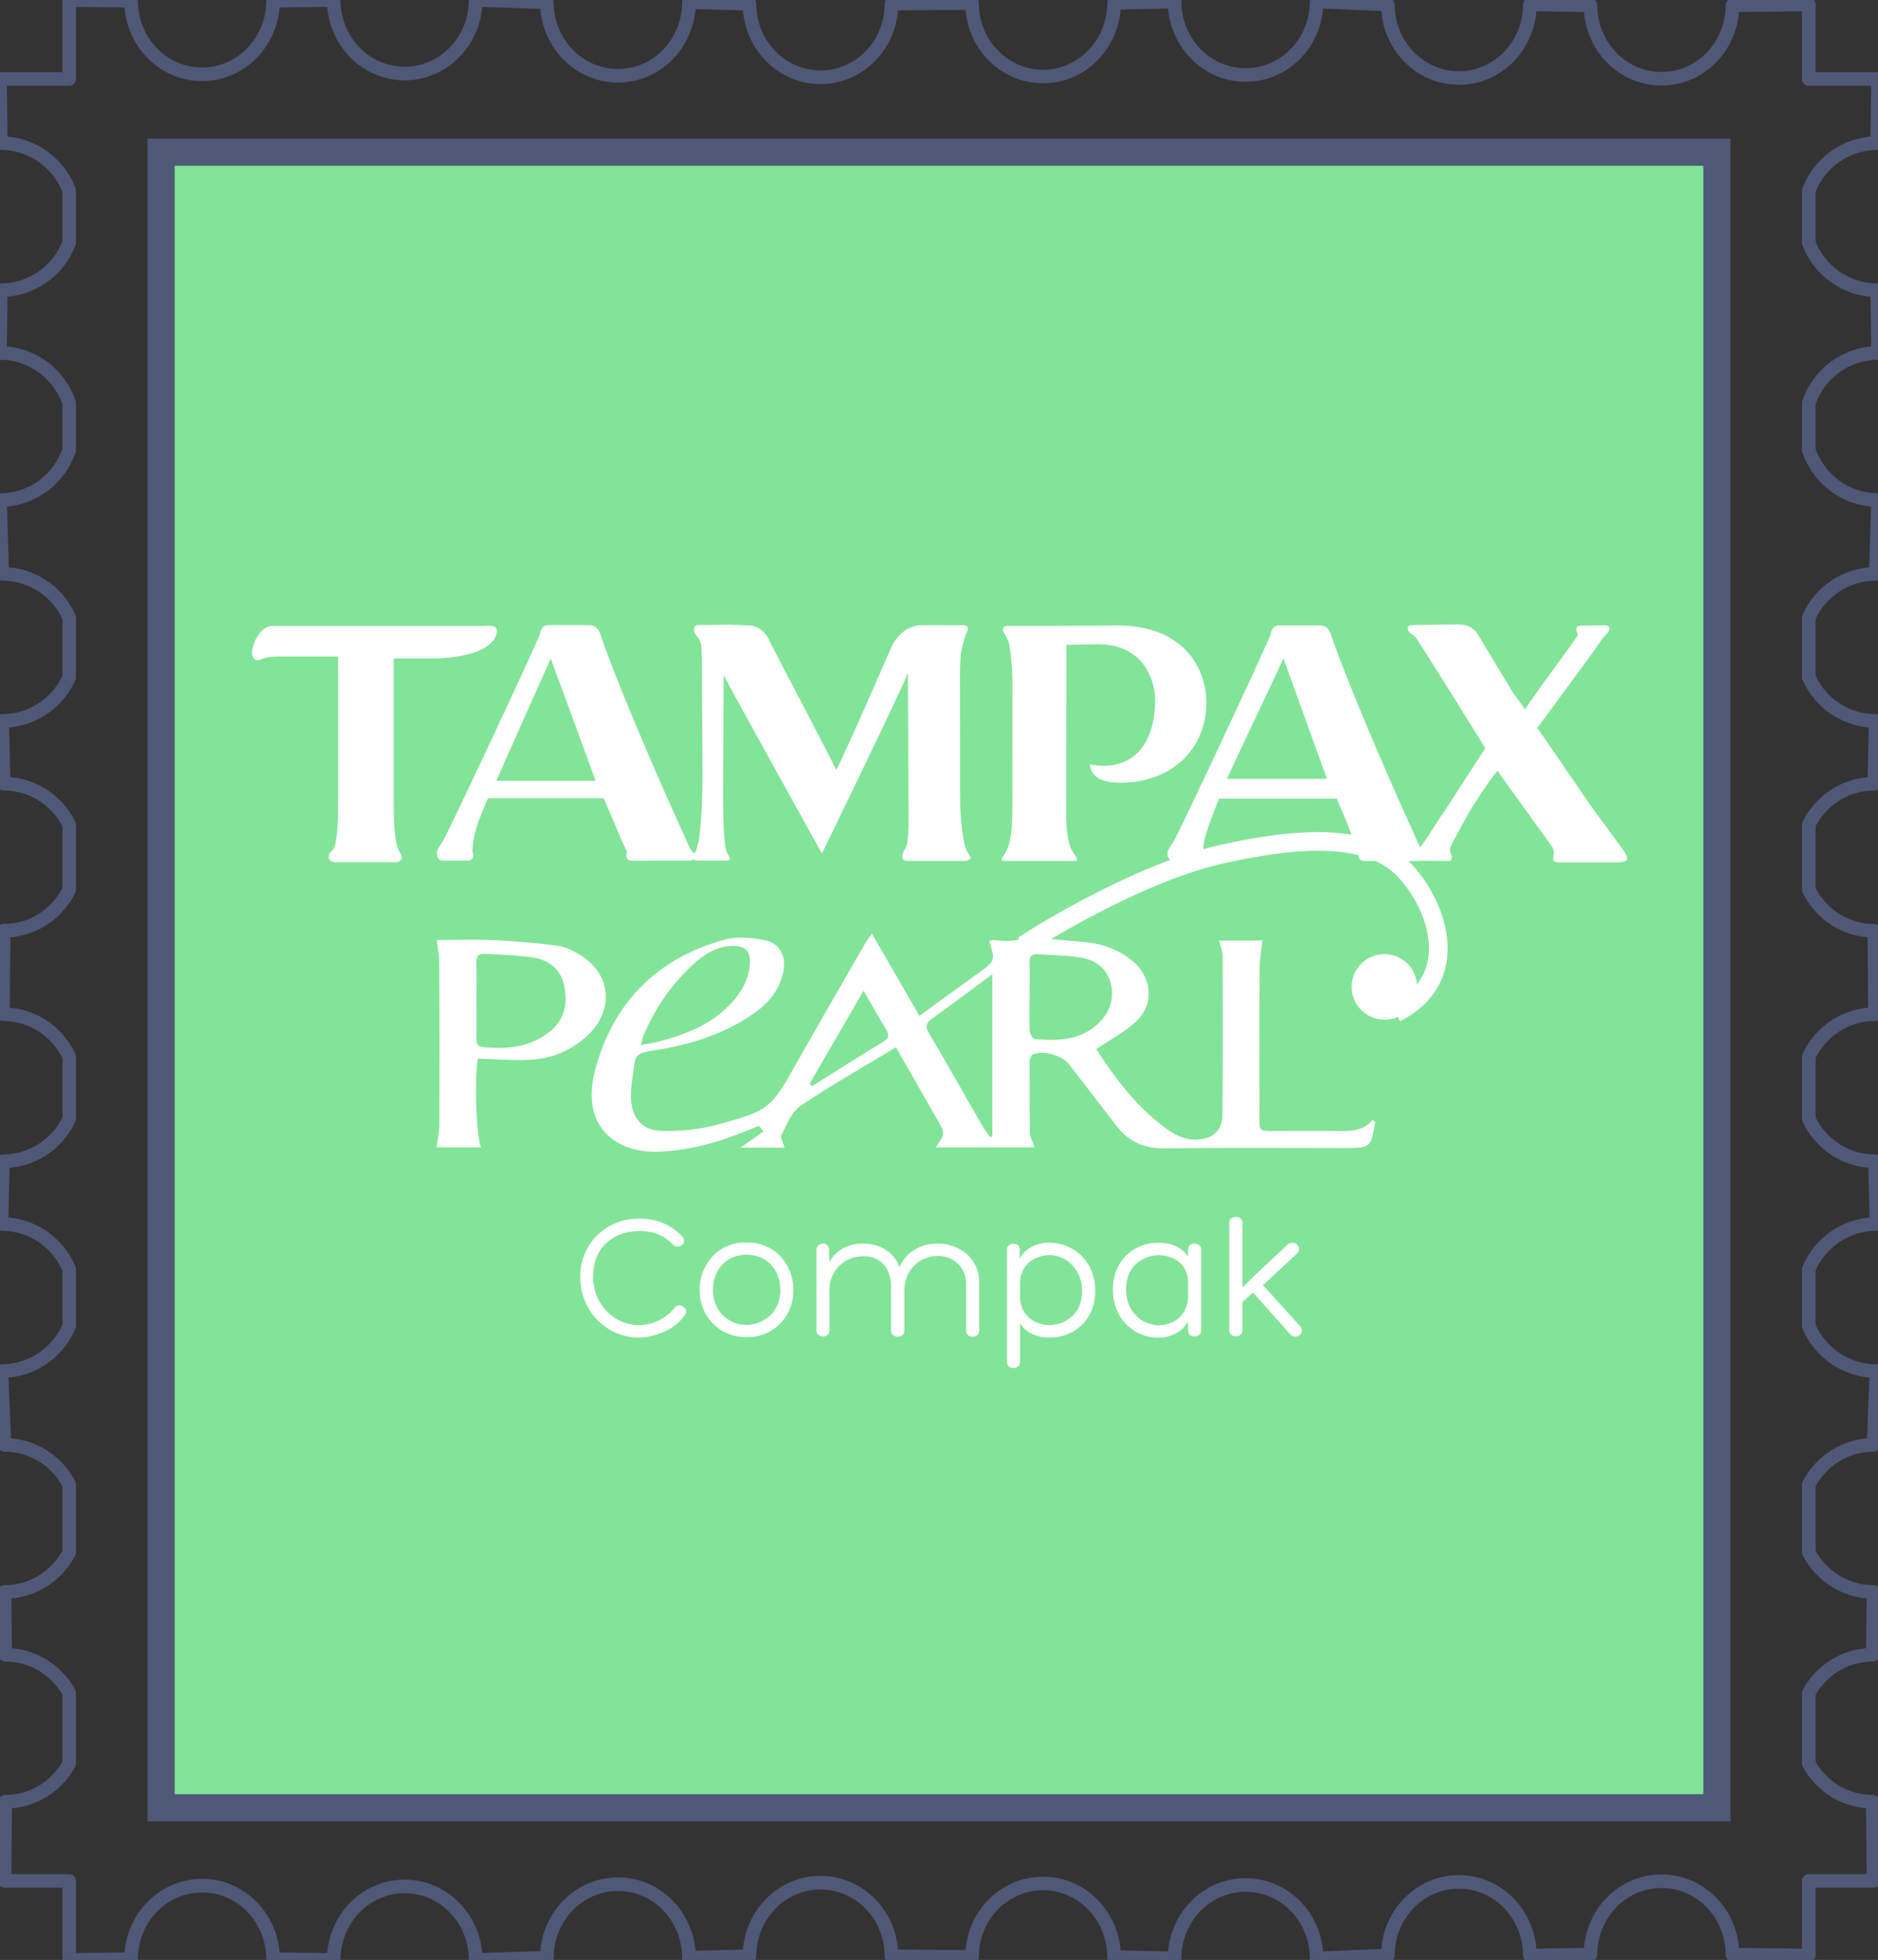 <?xml version="1.0" encoding="utf-8"?>
<!-- Generator: Adobe Illustrator 15.1.0, SVG Export Plug-In . SVG Version: 6.00 Build 0)  -->
<!DOCTYPE svg PUBLIC "-//W3C//DTD SVG 1.1//EN" "http://www.w3.org/Graphics/SVG/1.1/DTD/svg11.dtd">
<svg version="1.1" id="Capa_1" xmlns="http://www.w3.org/2000/svg" xmlns:xlink="http://www.w3.org/1999/xlink" x="0px" y="0px"
	 width="139px" height="145px" viewBox="0 0 139 145" enable-background="new 0 0 139 145" xml:space="preserve">
<rect x="0" y="0" width="139" height="145" fill="#333333" stroke="none"/>
<g>
	<g>
		<defs>
			<rect id="SVGID_1_" x="11.922" y="11.26" width="115.154" height="122.482"/>
		</defs>
		<clipPath id="SVGID_2_">
			<use xlink:href="#SVGID_1_"  overflow="visible"/>
		</clipPath>
	</g>
	
		<path fill="none" stroke="#4F5877" stroke-width="1.006" stroke-linecap="round" stroke-linejoin="round" stroke-miterlimit="10" d="
		M138.833,42.457L139,36.995c-2.387,0-4.389-1.547-5.12-3.686V29.8c0.731-2.136,2.733-3.683,5.12-3.683l-0.058-4.648
		c-2.315,0-4.279-1.454-5.062-3.495v-3.882c0.783-2.044,2.747-3.5,5.062-3.5l0.055-4.744h-5.117V0.333l-5.652,0.053
		c0,3.005-2.354,5.44-5.256,5.44c-2.901,0-5.252-2.435-5.252-5.44l-4.489-0.055c0,3.005-2.348,5.442-5.252,5.442
		c-2.903,0-5.255-2.437-5.255-5.442l-5.274-0.22c0,3.003-2.354,5.44-5.255,5.44c-2.902,0-5.257-2.437-5.257-5.44l-4.483,0.11
		c0,3.003-2.352,5.44-5.254,5.44c-2.905,0-5.255-2.437-5.255-5.44l-5.961,0.053c0,3.007-2.352,5.442-5.255,5.442
		c-2.902,0-5.255-2.435-5.255-5.442l-4.484-0.106c0,3.005-2.352,5.438-5.255,5.438c-2.9,0-5.255-2.433-5.255-5.438L35.206,0
		c0,3.005-2.353,5.44-5.258,5.44c-2.898,0-5.25-2.435-5.25-5.44l-4.49,0.057c0,3.003-2.35,5.441-5.252,5.441
		c-2.901,0-5.255-2.438-5.255-5.441L5.118,0.002v5.845H0.001l0.055,4.744c2.314,0,4.279,1.457,5.062,3.497v3.887
		c-0.783,2.04-2.748,3.494-5.062,3.494L0,26.117c2.385,0,4.386,1.547,5.119,3.681v3.512C4.386,35.448,2.384,36.995,0,36.995
		l0.166,5.461c2.211,0,4.104,1.325,4.953,3.223v4.436c-0.849,1.895-2.741,3.221-4.953,3.221l0.108,4.643
		c2.129,0,3.954,1.235,4.845,3.02v4.841c-0.891,1.784-2.716,3.021-4.845,3.021L0.22,75.031c2.17,0,4.027,1.281,4.898,3.125v4.631
		C4.247,84.629,2.39,85.91,0.22,85.91l-0.11,4.643c2.252,0,4.185,1.375,5.009,3.334v4.219c-0.824,1.955-2.757,3.33-5.009,3.33
		l0.221,5.461c2.087,0,3.877,1.189,4.788,2.916v5.047c-0.911,1.727-2.701,2.916-4.788,2.916l0.055,4.646
		c2.045,0,3.806,1.145,4.733,2.814v5.246c-0.927,1.672-2.688,2.816-4.733,2.816l-0.053,5.854h4.786V145l4.583-0.057
		c0-3.004,2.354-5.441,5.255-5.441c2.903,0,5.252,2.438,5.252,5.441l4.49,0.057c0-3.006,2.352-5.439,5.25-5.439
		c2.905,0,5.258,2.434,5.258,5.439l5.273-0.166c0-3.006,2.355-5.439,5.255-5.439c2.903,0,5.255,2.434,5.255,5.439l4.484-0.107
		c0-3.006,2.353-5.443,5.255-5.443c2.903,0,5.255,2.438,5.255,5.443l5.961,0.053c0-3.004,2.35-5.438,5.255-5.438
		c2.902,0,5.254,2.434,5.254,5.438l4.483,0.111c0-3.002,2.354-5.439,5.257-5.439c2.9,0,5.255,2.438,5.255,5.439l5.274-0.223
		c0-3.004,2.352-5.441,5.255-5.441c2.904,0,5.252,2.438,5.252,5.441l4.489-0.053c0-3.004,2.351-5.441,5.252-5.441
		c2.902,0,5.256,2.438,5.256,5.441l5.652,0.053v-5.516h4.788l-0.054-5.854c-2.046,0-3.807-1.145-4.734-2.82v-5.24
		c0.928-1.672,2.688-2.816,4.734-2.816l0.055-4.646c-2.087,0-3.878-1.191-4.789-2.916v-5.047c0.911-1.725,2.702-2.916,4.789-2.916
		l0.222-5.461c-2.254,0-4.188-1.375-5.011-3.332v-4.215c0.823-1.961,2.757-3.336,5.011-3.336l-0.111-4.643
		c-2.17,0-4.028-1.281-4.899-3.123v-4.631c0.871-1.844,2.729-3.125,4.899-3.125l-0.054-6.171c-2.13,0-3.953-1.236-4.846-3.021
		v-4.838c0.893-1.784,2.716-3.021,4.846-3.021l0.107-4.643c-2.212,0-4.105-1.327-4.953-3.223V45.68
		C134.728,43.783,136.621,42.457,138.833,42.457z"/>
	
		<rect x="11.922" y="11.26" fill="#82E499" stroke="#4F5877" stroke-width="2.011" stroke-miterlimit="10" width="115.154" height="122.482"/>
	<g>
		<path fill="#FFFFFF" d="M20.125,46.306c-0.363,0-0.809,0.333-1.023,0.704l-0.244,0.408l-0.145,0.474
			c-0.221,0.857,0.273,1.034,0.487,0.938c0.246-0.103,0.601-0.257,1.325-0.257h4.5v10.762c0,1.031-0.008,2.81-0.333,3.473
			l-0.288,0.285c0,0-0.312,0.588,0.322,0.695h4.663c0.481-0.135,0.353-0.521,0.244-0.673c-0.489-0.654-0.489-2.695-0.489-3.779
			V48.71h3.17c4.808-0.193,4.458-2.144,4.458-2.144c-0.149-0.375-0.712-0.26-1.034-0.26H20.125z"/>
		<path fill="#FFFFFF" d="M120.189,62.947c-0.127-0.191-2.159-2.934-2.466-3.357c0,0-3.331-4.89-3.943-5.74
			c0.208-0.253,4.166-5.654,4.166-5.654s0.64-1.005,0.936-1.267c0.281-0.25,0.371-0.591-0.016-0.665l-1.924,0.024
			c-0.48,0.088-0.198,0.518-0.152,0.667c-0.007,0.178-2.419,3.294-3.921,5.519c0,0.006-0.768-1.087-0.781-1.073
			c-0.32-0.498-2.688-4.436-2.688-4.436c-0.491-0.743-1.059-0.774-1.593-0.774l-3.354,0.056c-0.396,0.013-0.332,0.53,0.114,0.703
			c0,0,0.202,0.169,0.341,0.387c0.938,1.433,4.729,7.521,5.03,8.015c-0.159,0.224-3.112,4.799-3.112,4.799
			c-0.395,0.5-1.118,1.791-1.722,2.544l-0.95-2.125c-0.294-0.619-4.009-8.879-5.675-13.713c-0.12-0.356-0.414-0.583-0.754-0.583
			h-3.08c-0.526,0-0.605,0.67-0.605,0.67c-0.267,0.781-6.763,14.661-7.188,15.323c-0.258,0.41-0.338,0.478-0.422,0.759
			c-0.046,0.147,0.031,0.668,0.363,0.668h2.01c0.567-0.077,0.303-0.611,0.274-0.715c-0.031-0.098-0.025-0.526,0.112-1.028
			c0.149-0.501,0.575-1.792,1.045-2.869h8.7c0.624,1.448,1.074,2.543,1.197,2.927l0.476,1.042c0,0-0.241,0.643,0.395,0.645
			l3.956-0.002c0.07,0,0.129-0.003,0.179-0.014l2.07,0.011c0.474,0,0.124-0.698,0.124-0.698l-0.018-0.241
			c0.284-0.609,0.892-1.69,1.337-2.513c0.441-0.79,1.714-2.675,2.185-3.221c0.318,0.464,3.991,5.552,3.991,5.552
			c0.532,0.727-0.396,1.251,0.723,1.236h3.91c0.571,0,0.874-0.045,0.948-0.2C120.48,63.44,120.31,63.133,120.189,62.947
			 M71.693,63.169c-0.463-0.524-0.626-2.893-0.626-3.96l-0.01-8.565v-0.391c-0.008-0.608,0.02-1.665,0.077-2.001
			c0.066-0.349,0.343-1.32,0.343-1.32s0.479-0.682-0.196-0.682h-1.227l-1.79-0.003c-1.093,0-1.87,0.783-2.233,1.509
			c-0.022,0.042-3.396,7.792-4.133,9.212c-0.398-0.861-4.862-9.375-4.862-9.375c-0.21-0.58-0.748-1.32-1.636-1.32l-1.324-0.057
			l-2.432,0.03c-0.386,0-0.306,0.516-0.188,0.667c0.084,0.1,0.414,0.427,0.459,0.916c0.029,0.366,0.039,1.174,0.039,1.174
			c0-0.024,0.04,8.337,0.04,8.337c0,2.393-0.137,3.696-0.2,4.34c-0.043,0.394-0.198,1.055-0.293,1.298c0,0-0.059,0.081-0.13,0.178
			c-0.112-0.178-0.282-0.34-0.299-0.377l-1.002-2.228c-0.29-0.627-4.008-8.886-5.671-13.719c-0.129-0.355-0.411-0.587-0.762-0.587
			H40.56c-0.53,0-0.604,0.682-0.604,0.682c-0.269,0.777-6.763,14.654-7.187,15.318c-0.259,0.411-0.332,0.476-0.42,0.757
			c-0.049,0.152,0.027,0.67,0.366,0.67h1.964c0.565-0.079,0.274-0.727,0.274-0.727l0.125-1.015c0.185-0.881,0.569-1.794,1.039-2.874
			h8.561c0.619,1.451,1.12,2.547,1.243,2.926l0.487,1.045c0,0-0.251,0.645,0.385,0.65l4.082-0.006c0.24,0,0.388-0.033,0.467-0.084
			c0.067,0.051,0.179,0.084,0.354,0.084h1.923c0.749,0,0.246-0.357,0.155-0.67c-0.25-0.787-0.25-3.32-0.25-4.549
			c0,0,0.039-7.181,0.036-8.5c0.735,1.415,7.274,13.196,7.274,13.196s5.456-11.201,6.363-13.343c0,1.56,0.049,9.554,0.049,9.554
			c0,1.077,0.06,2.943-0.235,3.394c-0.298,0.476-0.362,0.938,0.159,0.938h4.176C71.726,63.693,72.01,63.527,71.693,63.169
			 M36.737,57.764c0.211-0.506,3.679-8.254,4.026-9.047c0.248,0.663,3.145,8.559,3.322,9.047H36.737z M90.806,57.623
			c0.216-0.508,3.84-8.112,4.187-8.905c0.252,0.663,3.033,8.41,3.22,8.905H90.806z"/>
		<path fill="#FFFFFF" d="M89.29,51.968c0,3.472-2.605,5.936-6.346,5.936c-1.462,0-2.198-0.448-2.275-1.36
			c0,0,0.254,0.103,1.059,0.103c2.009,0,3.714-1.38,3.771-4.764c0.027-1.513-0.835-4.221-4.23-4.221c0,0-1.824,0.043-2.339,0.043
			c0,0.717-0.02,11.829-0.02,11.829c0,1.199-0.025,2.881,0.62,3.679c0.149,0.215,0.234,0.392,0.188,0.424
			c-0.143,0.103-0.294,0.056-0.43,0.056h-4.737c-0.135,0-0.473,0.029-0.428-0.124c0.039-0.134,0.13-0.235,0.192-0.32
			c0.614-0.827,0.614-2.516,0.614-3.714l0.008-9.201c0-0.567-0.117-1.91-0.168-2.287c-0.065-0.446-0.177-0.817-0.478-1.263
			c-0.055-0.096-0.088-0.2-0.064-0.258c0.051-0.173,0.171-0.221,0.308-0.221h2.234l2.046-0.005l3.893-0.027
			C87.559,46.273,89.29,49.399,89.29,51.968"/>
		<path fill-rule="evenodd" clip-rule="evenodd" fill="#FFFFFF" d="M58.069,84.906h-3.261c0.656-0.463,1.18-0.83,1.704-1.199
			c-0.108-0.139-0.218-0.27-0.334-0.408c-0.252,0.1-0.52,0.191-0.773,0.301c-2.114,0.879-4.288,1.508-6.602,1.604
			c-3.279,0.137-5.823-1.916-4.772-5.973c1.296-4.994,4.576-8.365,9.659-9.726c0.895-0.242,1.956-0.133,2.893,0.049
			c1.151,0.222,1.625,1.182,1.396,2.333c-0.285,1.398-1.146,2.391-2.283,3.158c-2.315,1.578-4.928,2.336-7.655,2.721
			c-0.683,0.102-1.022,0.332-1.095,0.979c-0.097,0.834-0.271,1.67-0.242,2.506c0.043,1.443,0.84,2.385,2.253,2.416
			c1.347,0.037,2.745-0.092,4.034-0.439c4.006-1.066,4.071-1.205,6.073-4.77c1.661-2.938,3.353-5.84,5.027-8.761
			c0.1-0.171,0.234-0.329,0.438-0.639c1.191,2.064,2.315,4.021,3.522,6.103c0.441-0.326,0.85-0.635,1.261-0.928
			c1.051-0.765,2.102-1.519,3.159-2.283c1.188-0.853,1.197-0.871,0.743-2.343c0.13-0.026,0.271-0.082,0.385-0.06
			c1.779,0.285,3.245-0.385,4.681-1.374c1.152-0.792,2.425-1.406,3.663-2.062c0.406-0.212,0.872-0.299,1.31-0.447
			c0.045,0.103,0.094,0.205,0.136,0.304c-1.966,1.124-3.925,2.247-6.057,3.469c1.288,0.118,2.348,0.18,3.406,0.32
			c1.129,0.154,2.165,0.586,3.059,1.315c1.438,1.176,1.681,3.144,0.354,4.438c-0.853,0.836-1.974,1.393-3.014,2.104
			c1.304,2.018,2.841,4.1,4.93,5.695c0.727,0.553,1.492,1.035,2.476,1.006c1.229-0.049,1.93-0.662,1.936-1.885
			c0.031-3.9,0.027-7.799,0.014-11.699c-0.004-0.364-0.163-0.727-0.257-1.145h3.197c-0.072,0.721-0.204,1.395-0.208,2.07
			c-0.02,3.686-0.008,7.377-0.008,11.067c0,0.943,0.004,0.943,0.981,0.949c1.545,0,3.092-0.016,4.636,0
			c1.024,0.01,2.041,0.064,2.779-0.832c0.095,0.111,0.179,0.164,0.173,0.205c-0.34,1.885-0.34,1.885-2.271,1.889
			c-4.46,0-8.913-0.037-13.369,0.023c-1.516,0.018-2.645-0.529-3.533-1.695c-1.152-1.504-2.321-3-3.47-4.504
			c-0.506-0.664-1.975-1.109-2.701-0.734c-0.135,0.066-0.229,0.328-0.233,0.5c-0.008,1.756-0.014,3.512,0.02,5.27
			c0.012,0.355,0.214,0.703,0.35,1.092h-7.337c0.725-0.996,0.725-1.023,0.123-2.072c-1.028-1.785-2.053-3.582-3.054-5.332
			c-2.395,1.447-4.796,2.805-7.072,4.338c-0.658,0.447-1.002,1.393-1.403,2.154C57.733,84.162,57.963,84.525,58.069,84.906
			 M47.435,77.314c0.506-0.096,0.853-0.135,1.185-0.223c2.096-0.535,4.075-1.287,5.569-2.947c0.726-0.797,1.227-1.708,1.311-2.804
			c0.073-0.948-0.333-1.375-1.276-1.361c-1.064,0.024-1.955,0.514-2.73,1.201c-1.703,1.508-2.977,3.337-3.864,5.427
			C47.544,76.795,47.519,76.998,47.435,77.314 M73.445,72.083c-1.562,1.158-2.99,2.223-4.433,3.258
			c-0.433,0.32-0.579,0.555-0.255,1.092c1.336,2.252,2.617,4.547,3.93,6.816c0.175,0.312,0.404,0.588,0.603,0.887
			c0.055-0.027,0.107-0.061,0.155-0.09V72.083z M76.201,73.725h-0.002c0,0.842-0.027,1.684,0.012,2.525
			c0.01,0.219,0.212,0.604,0.361,0.615c1.704,0.16,3.387,0.127,4.728-1.156c0.838-0.801,1.199-1.824,0.911-2.969
			c-0.279-1.103-1.133-1.704-2.172-1.888c-1.062-0.185-2.151-0.171-3.228-0.253c-0.538-0.041-0.634,0.245-0.612,0.714
			C76.23,72.114,76.201,72.925,76.201,73.725 M59.932,80.166c0.063,0.066,0.116,0.125,0.176,0.189
			c1.748-1.098,3.495-2.203,5.257-3.281c0.416-0.256,0.487-0.482,0.221-0.916c-0.567-0.902-1.08-1.852-1.663-2.873
			C62.551,75.65,61.245,77.906,59.932,80.166"/>
		<path fill-rule="evenodd" clip-rule="evenodd" fill="#FFFFFF" d="M32.314,84.885c0.081-0.607,0.194-1.111,0.2-1.613
			c0.016-4.035,0.016-8.07-0.006-12.103c-0.003-0.506-0.108-1.015-0.179-1.626c1.372,0,2.829-0.051,4.276,0.014
			c1.568,0.071,3.134,0.22,4.688,0.415c0.504,0.059,0.997,0.312,1.453,0.566c2.457,1.35,2.801,4.12,0.759,6.053
			c-1.187,1.121-2.649,1.736-4.261,1.812c-1.28,0.072-2.575-0.049-3.877-0.082c-0.261,1.414-0.136,5.639,0.229,6.564H32.314z
			 M35.261,73.971c0,0.947,0.016,1.895-0.004,2.84c-0.006,0.377,0.098,0.619,0.496,0.654c1.823,0.189,3.571,0.01,5.041-1.23
			c1.054-0.893,1.223-2.107,0.95-3.366c-0.254-1.185-1.146-1.853-2.289-2.029c-1.16-0.183-2.356-0.195-3.54-0.275
			c-0.479-0.031-0.676,0.167-0.664,0.675C35.287,72.148,35.261,73.066,35.261,73.971"/>
		<path fill="#FFFFFF" stroke="#FFFFFF" stroke-width="0.754" stroke-miterlimit="10" d="M103.452,75.221l-0.289-0.564
			c1.671-0.855,2.635-2.08,2.907-3.644c0.389-2.331-0.91-4.909-2.355-6.426c-2.192-2.286-6.415-2.624-13.29-1.065
			c-6.4,1.442-14.141,6.439-14.224,6.491l-0.336-0.535c0.073-0.049,7.91-5.108,14.418-6.575c7.116-1.609,11.525-1.217,13.887,1.25
			c1.556,1.629,2.947,4.414,2.521,6.966C106.398,72.893,105.307,74.266,103.452,75.221"/>
		<path fill="#FFFFFF" d="M104.889,73.009c0,1.341-1.083,2.427-2.426,2.427c-1.339,0-2.423-1.086-2.423-2.427
			c0-1.335,1.084-2.422,2.423-2.422C103.806,70.587,104.889,71.674,104.889,73.009"/>
		<g>
			<g>
				<path fill="#FFFFFF" d="M49.265,98.477c-0.639,0.293-1.357,0.48-1.997,0.48c-2.276,0-4.327-1.867-4.327-4.506
					c0-2.186,1.558-3.918,3.607-4.238c1.558-0.213,2.916,0.172,3.967,1.279c0.399,0.453-0.32,1-0.692,0.6
					c-0.906-0.959-1.957-1.105-3.128-0.973c-1.638,0.254-2.796,1.412-2.796,3.346c0,2.025,1.558,3.572,3.396,3.572
					c0.493,0,1.038-0.135,1.544-0.389c0.413-0.211,0.812-0.531,1.091-0.891c0.306-0.455,1.118,0.039,0.772,0.531
					C50.343,97.797,49.837,98.195,49.265,98.477z"/>
				<path fill="#FFFFFF" d="M52.596,97.73c-0.6-0.707-0.852-1.559-0.812-2.559c0.133-1.48,0.998-2.719,2.462-3.133
					c0.32-0.094,0.679-0.121,1.012-0.121c0.32,0,0.639,0.027,0.985,0.121c1.451,0.414,2.356,1.639,2.476,3.133
					c0.054,1-0.213,1.852-0.798,2.559c-0.653,0.785-1.612,1.199-2.663,1.199C54.193,98.93,53.248,98.516,52.596,97.73z
					 M55.246,92.824c-0.253,0-0.507,0.041-0.706,0.094c-1.119,0.293-1.771,1.334-1.771,2.531c0,0.602,0.187,1.227,0.586,1.695
					c0.465,0.559,1.171,0.879,1.903,0.879c0.718,0,1.451-0.346,1.917-0.879c0.373-0.455,0.586-1.094,0.586-1.666
					c0-1.213-0.653-2.268-1.785-2.561C55.764,92.865,55.498,92.824,55.246,92.824z"/>
				<path fill="#FFFFFF" d="M71.502,94.893c-0.026-1.148-0.944-1.975-2.063-1.975c-1.397,0-2.503,1.041-2.503,2.574v2.932
					c0,0.293-0.2,0.465-0.493,0.465s-0.493-0.172-0.493-0.465v-3.307c0-0.76-0.306-1.492-0.919-1.879
					c-0.345-0.213-0.732-0.305-1.145-0.305c-1.304,0-2.489,0.998-2.489,2.49v3c0,0.613-0.972,0.6-0.972,0v-5.959
					c0-0.252,0.213-0.465,0.479-0.465c0.292,0,0.466,0.213,0.466,0.465v0.92C61.903,92.426,62.849,92,63.874,92
					c1.158,0,2.304,0.572,2.703,1.758C67.056,92.572,68.214,92,69.399,92c1.531,0,3.076,1.025,3.076,2.852v3.572
					c0,0.293-0.2,0.465-0.493,0.465c-0.307,0-0.479-0.172-0.479-0.465V94.893z"/>
				<path fill="#FFFFFF" d="M77.658,98.957c-0.893,0-1.757-0.361-2.157-1.068v2.865c0,0.613-0.972,0.613-0.972,0v-8.275
					c0-0.293,0.187-0.465,0.493-0.465c0.306,0,0.452,0.172,0.452,0.465v0.627c0.453-0.828,1.385-1.174,2.184-1.174
					c0.412,0,0.864,0.082,1.277,0.254l-0.014-0.014c1.452,0.6,2.185,1.92,2.145,3.465C81.013,97.529,79.654,98.957,77.658,98.957z
					 M75.501,94.932v1.053c0,1.172,0.905,2,2.116,2.053c0.945,0,1.891-0.508,2.276-1.428c0.107-0.279,0.187-0.639,0.2-0.984
					c0.014-0.867-0.266-1.666-0.985-2.266c-0.386-0.307-0.864-0.469-1.371-0.508C76.526,92.852,75.501,93.625,75.501,94.932z"/>
				<path fill="#FFFFFF" d="M84.409,92.199c0.439-0.199,0.919-0.268,1.424-0.254c0.76,0.014,1.625,0.254,2.104,1.041v-0.508
					c0-0.279,0.174-0.479,0.48-0.479c0.293,0,0.492,0.199,0.492,0.479v5.918c0,0.293-0.199,0.479-0.492,0.479
					c-0.307,0-0.48-0.186-0.48-0.479v-0.639c-0.386,0.771-1.371,1.213-2.156,1.213c-0.639,0-1.357-0.176-1.917-0.574
					c-1.012-0.693-1.53-1.826-1.491-3.133c0.027-1.344,0.772-2.584,2.051-3.078L84.409,92.199z M87.937,95.971v-1.053
					c0-1.318-0.917-2-2.116-2.053c-0.945-0.014-1.903,0.494-2.275,1.426c-0.12,0.281-0.187,0.641-0.201,0.986
					c-0.026,0.867,0.254,1.666,0.973,2.266c0.399,0.307,0.879,0.467,1.371,0.508C86.912,98.051,87.871,97.303,87.937,95.971z"/>
				<path fill="#FFFFFF" d="M95.275,92.105c0.52-0.467,1.197,0.186,0.692,0.666l-2.49,2.305l2.743,3.027
					c0.452,0.547-0.347,1.105-0.759,0.572l-2.716-3.051l-0.785,0.705v2.08c0,0.6-0.973,0.627-0.973,0v-7.969
					c0-0.547,0.973-0.547,0.973,0v4.811l0.918-0.906L95.275,92.105z"/>
			</g>
		</g>
	</g>
</g>
</svg>
